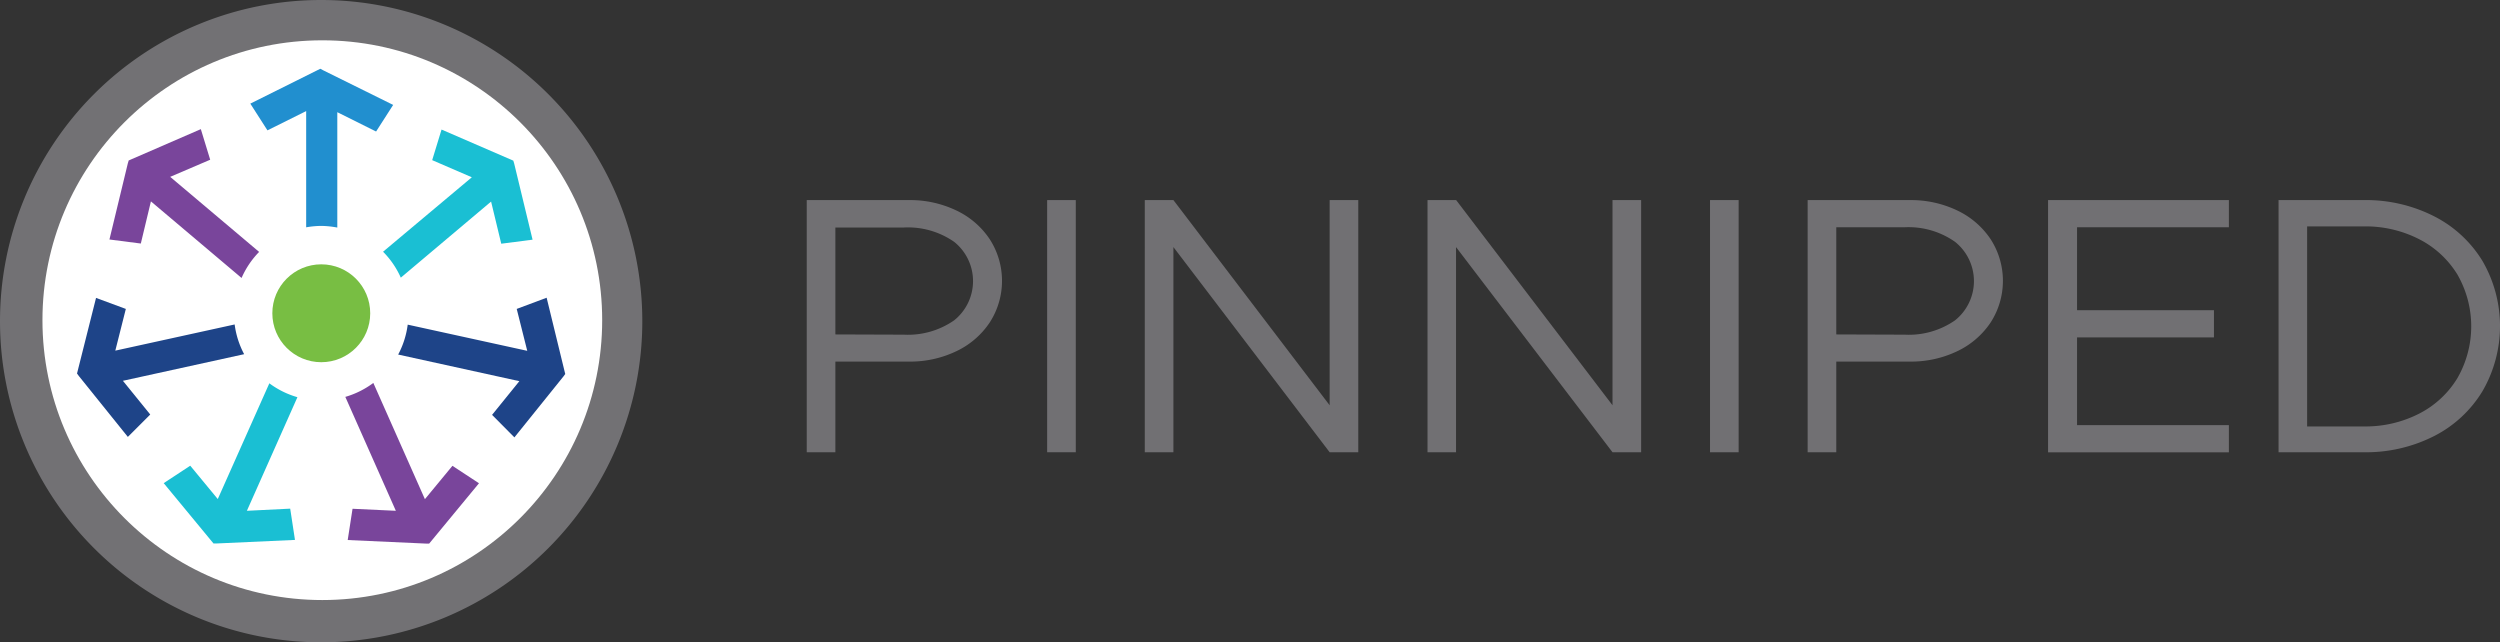 <svg id="artwork" xmlns="http://www.w3.org/2000/svg" viewBox="38.64 25.5 408.68 105"><rect x="38.64" y="25.5" width="408.68" height="105" fill="#333333" stroke="none"/>
<defs><style>.cls-1{fill:#717073;}.cls-2{fill:#727174;}.cls-3{fill:#fff;}.cls-4{fill:#78be43;}.cls-5{fill:#1abfd3;}.cls-6{fill:#79459b;}.cls-7{fill:#1e4488;}.cls-8{fill:#218fcf;}</style></defs><path class="cls-1" d="M170.52,58.21h16.74a17.43,17.43,0,0,1,7.68,1.68,13.45,13.45,0,0,1,5.49,4.71,12.54,12.54,0,0,1,0,13.62,13.45,13.45,0,0,1-5.49,4.71,17.43,17.43,0,0,1-7.68,1.68H175.2V99.43h-4.68Zm15.9,22a13.23,13.23,0,0,0,8.19-2.34,8.21,8.21,0,0,0,0-12.84,13.23,13.23,0,0,0-8.19-2.34H175.2V80.17Z"/><path class="cls-1" d="M209.82,58.21h4.68V99.43h-4.68Z"/><path class="cls-1" d="M225.78,58.21h4.68L256,91.75V58.21h4.68V99.43H256L230.46,65.89V99.43h-4.68Z"/><path class="cls-1" d="M272,58.21h4.68l25.56,33.54V58.21h4.68V99.43h-4.68L276.66,65.89V99.43H272Z"/><path class="cls-1" d="M318.18,58.21h4.68V99.43h-4.68Z"/><path class="cls-1" d="M334.14,58.21h16.74a17.46,17.46,0,0,1,7.68,1.68,13.51,13.51,0,0,1,5.49,4.71,12.54,12.54,0,0,1,0,13.62,13.51,13.51,0,0,1-5.49,4.71,17.46,17.46,0,0,1-7.68,1.68H338.82V99.43h-4.68Zm15.9,22a13.23,13.23,0,0,0,8.19-2.34,8.21,8.21,0,0,0,0-12.84A13.23,13.23,0,0,0,350,62.65H338.82V80.17Z"/><path class="cls-1" d="M378.18,62.65V76.21h22.38v4.44H378.18V95H403v4.44H373.44V58.21H403v4.44Z"/><path class="cls-1" d="M411.12,58.21H425a24.6,24.6,0,0,1,11.54,2.64,19.73,19.73,0,0,1,7.92,7.32,21.2,21.2,0,0,1,0,21.27,19.66,19.66,0,0,1-7.92,7.35A24.6,24.6,0,0,1,425,99.43H411.12Zm13.92,37a19.21,19.21,0,0,0,9.08-2.1,15.61,15.61,0,0,0,6.25-5.82,17,17,0,0,0,0-16.89,15.68,15.68,0,0,0-6.25-5.79,19.21,19.21,0,0,0-9.08-2.1h-9.25v32.7Z"/><path class="cls-2" d="M91.14,25.5A52.5,52.5,0,1,0,143.64,78,52.51,52.51,0,0,0,91.14,25.5Zm0,95.33A42.83,42.83,0,1,1,134,78,42.83,42.83,0,0,1,91.14,120.83Z"/><circle class="cls-3" cx="91.33" cy="77.84" r="45.75"/><circle class="cls-4" cx="91.16" cy="76.71" r="8"/><path class="cls-5" d="M118.92,58.45l1.66,6.89,5.12-.66-3-12.42-.15-.5v0l-11.73-5.08-1.53,5,6.48,2.8L101.26,66.65a14.14,14.14,0,0,1,2.9,4.24Z"/><path class="cls-6" d="M66.46,54.41,73,51.61l-1.53-5L59.68,51.73v0l-.15.5-3,12.42,5.13.66,1.65-6.89L78.13,70.94A14.23,14.23,0,0,1,81,66.68Z"/><path class="cls-7" d="M57.49,82.82,59.21,76l-4.87-1.8L51.23,86.56l0,0,.31.42,8,9.94,3.66-3.66-4.47-5.51,19.82-4.35A14.23,14.23,0,0,1,77,78.54Z"/><path class="cls-7" d="M128,74.17,123.11,76l1.72,6.85-19.54-4.28a14.23,14.23,0,0,1-1.56,4.89l19.81,4.35-4.46,5.51L122.73,97l8-9.94.31-.42,0,0Z"/><path class="cls-6" d="M103.35,109l-7.08-.33-.79,5.11,12.76.58h.56l8.14-9.86-4.34-2.85-4.5,5.45-8.43-19a14.36,14.36,0,0,1-4.58,2.28Z"/><path class="cls-5" d="M74.24,107.08l-4.5-5.45-4.34,2.85,8.14,9.86h.56l12.76-.58-.78-5.11L79,109l8.26-18.57a14.28,14.28,0,0,1-4.59-2.27Z"/><path class="cls-8" d="M93.78,62.7V43.84L100.12,47l2.79-4.35L91.49,37,91,36.74h0l-11.44,5.7,2.8,4.37,6.33-3.15v19a14.59,14.59,0,0,1,2.49-.23A15,15,0,0,1,93.78,62.7Z"/></svg>
